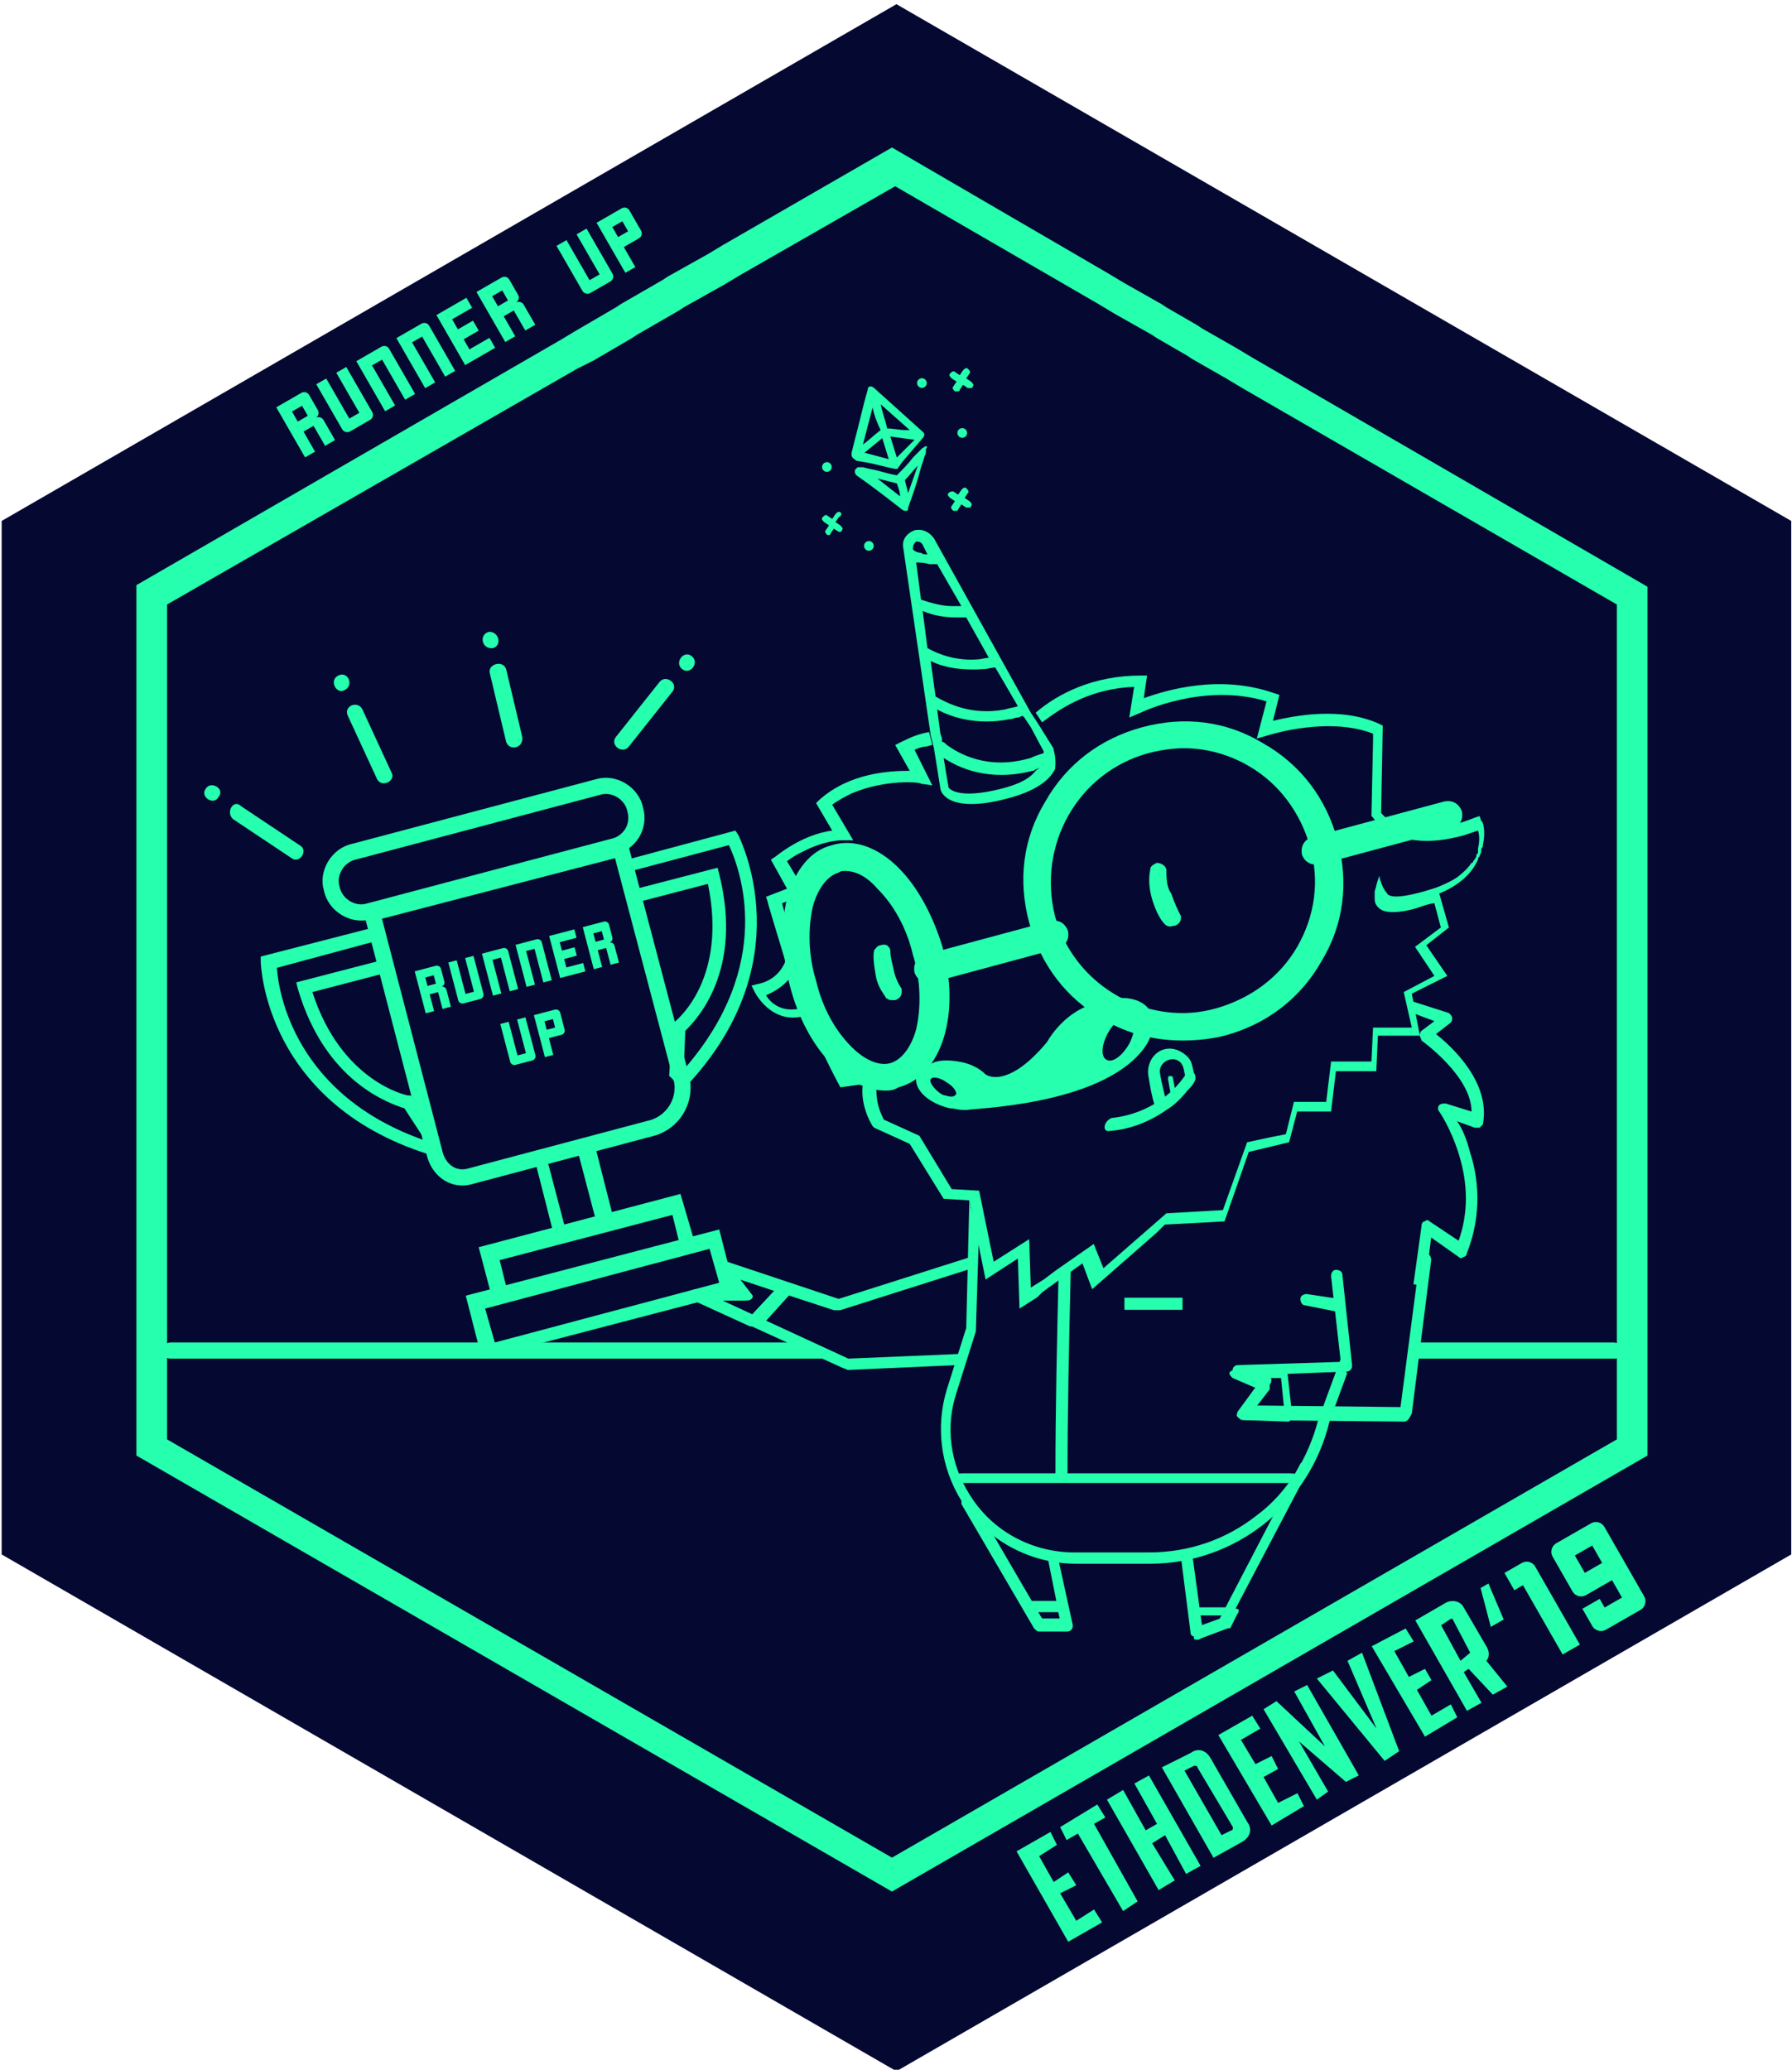 <svg enable-background="new 0 0 111 128.167" viewBox="0 0 111 128.167" xmlns="http://www.w3.org/2000/svg"><path d="m110.953 96.258-55.426 32-55.424-32v-63.999l55.424-32 55.426 32z" fill="#050932"/><g fill="#26ffad"><path d="m77.55 22.133-1-.6-2.1-1.2-.3-.2-1.9-1.1-.3-.2-2.3-1.3-1-.6-13.4-7.8-10.4 6-1 .6-2.5 1.4-.3.2-2.6 1.5-.3.2-2.4 1.4-1 .6-26.3 15.2v53.9l46.8 27 46.8-27v-53.8zm22.6 67-44.9 25.9-44.9-25.9v-51.7l25.4-14.6 1-.5 2.4-1.4.3-.2 2.6-1.5.3-.2 2.5-1.4 1-.6 9.6-5.5 12.6 7.3 1 .6 2.3 1.3.3.2 1.9 1.1.3.2 2.1 1.2 1 .6 23.2 13.4z"/><path d="m38.15 76.033-3.7 1-1.4-5.5 3.7-1zm-3.2-.2 1.9-.5-1-3.8-1.9.5z"/><path d="m43.15 77.333-12.6 3.3-.9-3.4 12.5-3.3zm-11.8 2.3 10.7-2.8-.4-1.6-10.7 2.8z"/><path d="m45.55 80.033-15.7 4.1-1-3.9 15.7-4.1zm-14.9 3.1 13.9-3.7-.6-2.1-13.9 3.7z"/><path d="m50.15 83.133h-39.6c-.6 0-.6 1 0 1h41.1c-.6-.2-1.1-.6-1.5-1z"/><path d="m99.95 83.133h-12.3v1h12.4c.6 0 .6-1-.1-1z"/><path d="m67.767 118.242-1.1.7-1-1.7 1-.5-.5-.8-.9.6-.9-1.6 1.1-.7-.4-.8-2.1 1.2 3.2 5.6 2.1-1.2z"/><path d="m69.567 118.342.9-.6-2.7-4.8.7-.4-.5-.8-2.3 1.4.4.8.7-.4z"/><path d="m74.367 115.542-3.2-5.6-.9.5 1.4 2.5-.7.4-1.4-2.5-1 .6 3.2 5.6 1-.6-1.4-2.3.8-.5 1.3 2.4z"/><path d="m71.967 109.442 3.2 5.6 1.8-1c.5-.3.6-.8.3-1.2l-2.3-4c-.3-.5-.8-.6-1.2-.3zm4.4 3.7c0 .1 0 .2-.1.2l-.6.3-2.3-4 .6-.3c.1 0 .2 0 .2.1z"/><path d="m78.067 107.042-.5-.8-2.1 1.2 3.3 5.6 2-1.2-.4-.8-1.2.6-.9-1.6.9-.5-.4-.8-1 .5-.9-1.5z"/><path d="m82.067 108.142-3-2.8-.8.5 3.3 5.6.7-.5-1.8-3.1 2.9 2.5.8-.4-3.2-5.6-.8.4z"/><path d="m83.467 102.842 1.8 4.2-2.7-3.6-1 .5 4.2 5.1.9-.6-2.3-6.1z"/><path d="m88.267 107.542 2-1.2-.4-.8-1.2.7-.9-1.6.9-.6-.4-.7-1 .5-.9-1.6 1.2-.6-.5-.8-2.1 1.1z"/><path d="m92.067 102.842c.2-.2.2-.6 0-.9l-1.4-2.4c-.2-.4-.7-.5-1.1-.3l-1.9 1.1 3.2 5.6.9-.5-1.1-1.9.3-.2 1.5 1.6.9-.5zm-1-.5-.6.5-1.2-2.2.6-.4h.1z"/><path d="m50.45 54.633c.1.2.2.4.4.5-.2-.1-.3-.3-.4-.5"/><path d="m45.75 51.733-.2-.3-6.7 1.8c0 .3-.1.5-.1.8l6.4-1.7c.7 1.5 2.9 7.4-2.8 13.9l.1-2.4c.7-.7 3.6-3.7 2.1-9.7l-.1-.4-5.4 1.4.2.8 4.6-1.2c1.2 5.8-1.8 8.3-2 8.5l-.2.1-.2 3.3c.3.2.5.6.7 1 7.8-7.9 3.6-15.8 3.6-15.9z"/><path d="m27.25 70.733-1.8-2.9h-.2s-4.1-.8-5.9-6.4l4.6-1.2-.2-.8-5.4 1.4.1.4c1.7 5.8 5.7 7.1 6.6 7.4l1.3 2c-8.1-2.8-9.1-9.2-9.2-10.7l6.3-1.7c-.1-.2-.1-.4-.2-.6 0-.1-.1-.2-.1-.2l-7 1.8v.3c0 .1.2 9 10.9 12.1.1-.3.1-.6.2-.9z"/><path d="m28.64 73.411c-.39 0-.772-.105-1.113-.315-.497-.305-.872-.809-1.055-1.42l-4.031-15.502 16.366-4.251 3.927 14.882c.264 1.565-.659 3.052-2.137 3.505l-.019.006-11.3 3c-.211.064-.426.095-.639.095zm-4.98-16.52 3.775 14.516c.107.357.327.661.614.837.285.175.617.211.958.11l11.306-3.002c.994-.31 1.615-1.313 1.444-2.337l-3.663-13.873z"/><path d="m22.374 57.004c-.413 0-.834-.116-1.211-.342-.575-.346-.978-.904-1.103-1.531-.168-.554-.077-1.221.262-1.785.347-.576.904-.978 1.531-1.103l15.069-3.993c.585-.177 1.253-.084 1.815.255.576.346.978.904 1.103 1.531.169.613.078 1.274-.264 1.828-.336.542-.886.927-1.512 1.057l-15.087 3.997c-.194.059-.397.087-.604.087zm15.155-7.84c-.114 0-.228.016-.336.049l-15.115 4.004c-.381.077-.698.31-.899.644-.194.323-.249.698-.15 1.028.082.397.315.714.65.915.322.193.695.248 1.027.149l15.146-4.011c.361-.072.68-.293.873-.605.194-.315.245-.696.142-1.073-.078-.385-.31-.702-.644-.903-.218-.13-.459-.198-.693-.198z"/><path d="m66.125 91.434h-.75c0-4.247.096-8.321.196-12.635l.004-.175.75.018-.004.175c-.102 4.309-.196 8.379-.196 12.617z"/><path d="m69.65 80.359h3.6v.75h-3.6z"/><g enable-background="new"><path d="m27.33 61.105c.07-.019.139-.008.204.031.062.036.102.091.122.163.06.231.151.577.273 1.041-.115.03-.288.076-.519.136-.06-.231-.151-.577-.273-1.041-.115.03-.289.076-.521.137.06.231.151.577.273 1.041-.115.03-.289.075-.519.136-.06-.23-.151-.577-.273-1.04-.029-.115-.075-.288-.136-.519-.03-.115-.068-.261-.114-.435-.045-.174-.099-.377-.159-.607.115-.03.288-.076.519-.136.174-.046.435-.114.783-.206.071-.019.139-.008.203.027.065.039.104.093.123.163.045.174.114.435.206.784.019.07.01.138-.026.203-.039.062-.094.103-.164.122zm-.329-.189c-.006-.021-.014-.052-.024-.093-.025-.096-.062-.239-.112-.43-.115.03-.289.076-.522.137.03.115.076.289.137.522.118-.031.292-.077.522-.137z"/><path d="m29.328 59.191c.137.52.342 1.301.615 2.341.019.073.011.14-.025.203-.039.065-.094.107-.164.126-.232.061-.58.152-1.041.273-.072.019-.141.01-.204-.029-.065-.036-.106-.09-.125-.163-.068-.259-.153-.584-.256-.975-.102-.39-.222-.846-.358-1.366.115-.03.287-.076.518-.136.122.462.304 1.155.547 2.083.119-.031.293-.077.523-.137-.122-.464-.305-1.158-.547-2.083.115-.03.287-.076.518-.136z"/><path d="m31.479 58.902c.138.522.343 1.304.615 2.344-.115.03-.287.076-.519.136-.122-.464-.304-1.158-.547-2.082-.115.03-.289.076-.522.137.122.463.304 1.157.547 2.082-.115.03-.288.076-.519.136-.076-.289-.171-.65-.284-1.083-.114-.433-.247-.94-.398-1.519.115-.03.287-.076.518-.136.175-.045.435-.114.784-.206.071-.019.139-.008.203.027.064.039.104.093.122.163z"/><path d="m33.56 58.356c.137.522.342 1.304.615 2.344-.115.03-.288.075-.519.136-.121-.464-.304-1.158-.546-2.082-.115.03-.289.076-.522.138.122.463.304 1.157.547 2.082-.115.03-.288.075-.519.136-.076-.289-.171-.65-.284-1.083-.114-.433-.247-.94-.398-1.519.115-.03.287-.075.518-.136.175-.046.435-.115.783-.206.071-.019.139-.008.203.027.065.039.105.093.123.164z"/><path d="m34.67 58.344c.06.231.106.404.138.522.349-.092.609-.16.783-.206.06.231.106.403.136.519-.348.092-.609.16-.783.206.06.231.106.404.137.522.465-.122.811-.213 1.042-.273.06.231.106.403.136.519-.461.121-.808.212-1.041.273-.231.06-.403.105-.519.136-.06-.231-.106-.403-.136-.519-.031-.118-.059-.22-.081-.307s-.042-.159-.057-.216c-.068-.262-.114-.435-.136-.519-.069-.262-.115-.435-.138-.522-.067-.259-.113-.432-.136-.519.261-.068.434-.114.518-.136.523-.137.87-.229 1.042-.273.067.259.113.432.137.519-.462.121-.809.212-1.042.273z"/><path d="m37.74 58.371c.071-.019.139-.008.204.031.064.036.103.091.122.163.06.231.152.577.273 1.041-.115.03-.287.076-.519.136-.06-.231-.151-.577-.273-1.041-.115.03-.289.076-.522.137.06.231.151.577.273 1.041-.115.03-.288.076-.519.136-.06-.231-.151-.577-.273-1.041-.03-.115-.075-.288-.136-.519-.03-.115-.068-.261-.114-.435s-.099-.377-.159-.607c.115-.03.287-.076.518-.136.175-.046.435-.114.784-.206.071-.019.139-.008.203.027.064.039.103.093.122.163.046.174.115.435.206.784.019.07.011.138-.026.203-.038.063-.093.103-.164.121zm-.328-.188c-.006-.021-.014-.052-.024-.093-.025-.096-.064-.239-.113-.43-.115.03-.289.076-.522.137.03.115.076.289.138.522.118-.031.292-.077.522-.137z"/></g><g enable-background="new"><path d="m32.548 62.998c.137.52.342 1.301.615 2.341.019.073.011.141-.026.203-.038.065-.093.107-.163.126-.232.06-.58.152-1.041.273-.073.019-.141.01-.204-.029-.065-.036-.106-.09-.126-.163-.067-.259-.152-.584-.256-.975-.102-.39-.222-.846-.358-1.366.115-.03.288-.076.519-.137.121.462.304 1.155.547 2.083.118-.03.292-.076.522-.137-.122-.464-.304-1.158-.547-2.083.115-.03.288-.076.519-.137z"/><path d="m34.698 62.709c.06.233.152.58.273 1.041.019.074.011.144-.025.207-.039.064-.094.104-.164.123-.174.045-.435.114-.783.205.06.231.151.577.273 1.041-.115.03-.288.076-.519.137-.03-.115-.068-.26-.114-.435-.045-.171-.098-.374-.159-.606-.03-.115-.075-.288-.136-.519-.031-.118-.077-.292-.138-.522-.03-.115-.075-.289-.136-.519.115-.03.287-.076.518-.137.175-.046.435-.114.783-.205.071-.019.139-.009.204.026.064.039.104.093.122.163zm-.835 1.058c.118-.03.292-.076.522-.137-.006-.021-.014-.052-.024-.093-.025-.096-.064-.239-.113-.43-.115.03-.289.076-.522.137.03.115.076.289.138.522z"/></g><g enable-background="new"><path d="m19.554 25.877c.084-.048.174-.059.272-.033.093.026.164.081.214.168.158.274.397.689.714 1.24-.137.079-.343.198-.617.356-.158-.275-.397-.689-.715-1.24-.137.079-.345.199-.622.358.158.274.397.689.714 1.24-.137.079-.343.198-.617.356-.158-.275-.397-.689-.715-1.24-.079-.138-.197-.344-.355-.618-.079-.138-.179-.31-.298-.518-.12-.207-.258-.447-.417-.723.138-.079.344-.198.618-.356.208-.12.519-.298.934-.538.084-.048.174-.06.27-.038.095.029.166.084.215.169.119.207.298.518.536.933.049.085.061.174.038.27-.027.094-.083.166-.167.214zm-.488-.128c-.014-.024-.035-.061-.062-.109-.066-.115-.166-.286-.296-.513-.138.079-.345.199-.622.358.079.137.198.345.357.622.141-.081.348-.2.623-.358z"/><path d="m21.449 22.725c.356.62.892 1.549 1.605 2.787.051.087.064.177.038.27-.026.098-.081.17-.165.219-.277.16-.691.398-1.24.714-.087.05-.178.061-.272.033-.096-.023-.169-.079-.219-.166-.178-.309-.4-.695-.668-1.16s-.58-1.007-.938-1.627c.138-.079.344-.197.618-.355.316.55.792 1.376 1.429 2.481.141-.081.348-.2.622-.358-.318-.553-.794-1.379-1.429-2.481.138-.079.344-.198.618-.356z"/><path d="m24.106 21.604c.358.622.894 1.552 1.607 2.791-.138.079-.344.198-.618.356-.317-.552-.794-1.379-1.429-2.481-.137.079-.344.199-.622.358.318.553.795 1.379 1.429 2.481-.138.079-.344.198-.618.356-.198-.345-.446-.775-.743-1.291-.297-.515-.644-1.117-1.041-1.808.138-.079.344-.198.618-.356.207-.119.519-.299.933-.538.084-.048.175-.06.27-.038.095.028.166.083.215.168z"/><path d="m26.587 20.176c.357.622.894 1.552 1.607 2.791-.138.079-.344.198-.618.356-.317-.552-.794-1.379-1.429-2.481-.137.079-.345.199-.622.358.318.553.794 1.379 1.429 2.481-.138.079-.344.198-.618.356-.198-.345-.446-.775-.743-1.291-.297-.515-.644-1.117-1.041-1.808.137-.079.343-.198.617-.356.208-.119.519-.298.934-.537.084-.048.174-.06.27-.038.095.028.166.084.215.169z"/><path d="m28.006 19.772c.158.275.278.482.358.622.414-.239.726-.418.933-.538.159.274.276.48.356.618-.415.239-.726.418-.934.538.158.274.277.481.359.622.551-.318.965-.556 1.239-.714.158.274.277.48.355.618-.549.316-.962.555-1.239.714-.275.158-.481.277-.619.356-.158-.275-.276-.48-.355-.618-.08-.141-.15-.262-.21-.365-.06-.104-.109-.19-.147-.257-.18-.311-.299-.517-.357-.618-.178-.31-.297-.518-.357-.622-.178-.308-.297-.515-.355-.618.31-.179.517-.298.617-.356.623-.358 1.036-.596 1.24-.714.178.309.297.515.356.618-.55.316-.963.555-1.24.714z"/><path d="m31.954 18.735c.084-.048.175-.059.272-.033.094.026.164.081.215.168.158.274.397.689.714 1.24-.138.079-.343.198-.618.356-.158-.275-.396-.689-.714-1.24-.138.079-.345.198-.622.358.158.274.397.689.714 1.24-.138.079-.343.198-.618.355-.158-.275-.396-.689-.714-1.24-.079-.138-.197-.344-.356-.618-.078-.138-.178-.31-.297-.518-.12-.207-.258-.447-.417-.723.138-.079.344-.197.618-.355.207-.12.519-.299.934-.538.084-.048.174-.06.27-.038.094.029.166.084.215.169.119.207.297.518.536.933.049.085.061.174.038.27-.027.094-.084.166-.168.214zm-.488-.128c-.014-.024-.034-.061-.062-.109-.066-.115-.165-.286-.295-.513-.138.079-.346.198-.623.358.08.137.199.345.358.622.14-.081.348-.2.622-.358z"/><path d="m36.331 14.154c.356.62.892 1.549 1.605 2.787.05.087.064.177.038.27-.026.098-.082.17-.166.219-.277.16-.69.398-1.24.714-.086.05-.177.061-.272.033-.096-.023-.168-.078-.219-.165-.177-.309-.399-.695-.668-1.16-.268-.465-.58-1.007-.936-1.627.138-.079.343-.198.618-.356.316.55.792 1.376 1.428 2.481.141-.081.348-.2.623-.358-.318-.553-.795-1.379-1.429-2.481.137-.079.343-.198.618-.356z"/><path d="m38.988 13.034c.159.276.398.69.714 1.239.05.088.062.178.039.273-.027.095-.083.167-.167.215-.208.119-.519.298-.934.538.158.274.397.689.714 1.24-.137.079-.343.197-.617.355-.079-.138-.179-.31-.298-.518-.118-.204-.257-.445-.417-.723-.079-.138-.197-.344-.355-.618-.08-.14-.2-.347-.358-.622-.079-.137-.197-.343-.356-.618.138-.079.344-.198.618-.355.208-.12.519-.299.934-.538.084-.048.174-.06.27-.038.095.029.166.084.215.169zm-.704 1.647c.141-.081.348-.2.623-.358-.014-.024-.035-.061-.062-.109-.066-.115-.166-.286-.296-.513-.138.079-.345.198-.622.358.079.137.198.345.357.622z"/></g><path d="m92.197 98.057.946 2.228-.8.458-.634-2.406z"/><g enable-background="new"><path d="m95.097 97.014c.615 1.076 1.537 2.686 2.764 4.826-.238.137-.594.34-1.069.612-.546-.954-1.365-2.384-2.456-4.289-.121.069-.301.172-.537.308-.066-.116-.151-.264-.254-.443-.102-.179-.223-.387-.358-.625.237-.136.594-.34 1.068-.612.15-.086.308-.108.474-.067.162.048.285.146.369.291z"/><path d="m99.086 99.006c.066.116.168.295.308.537.241-.138.601-.344 1.075-.615-.139-.242-.344-.602-.615-1.076-.359.206-.894.512-1.607.92-.149.086-.305.107-.465.065-.168-.046-.295-.144-.381-.294-.136-.237-.307-.536-.512-.894s-.443-.775-.716-1.25c-.083-.145-.102-.303-.057-.47.044-.16.14-.283.29-.369.475-.273 1.19-.682 2.144-1.228.145-.083.301-.103.466-.062.163.048.286.144.369.291.546.954 1.365 2.384 2.456 4.287.086.151.107.306.062.466-.045.168-.141.294-.285.377-.48.274-1.195.684-2.144 1.228-.15.086-.307.104-.471.057-.164-.041-.289-.136-.375-.287-.137-.237-.34-.593-.612-1.068.237-.136.594-.34 1.069-.611zm.155-2.223c-.024-.044-.061-.106-.108-.189-.113-.199-.283-.494-.508-.888-.238.137-.596.342-1.076.616.137.237.342.597.617 1.076.241-.139.6-.344 1.075-.616z"/></g><path d="m44.75 80.533h1.3c.2 0 .3-.1.4-.2s.1-.2 0-.3l-.6-.8 5.8 1.9h.4l8.5-2.7c-.1-.2-.1-.5-.1-.7l-8.5 2.7-6.9-2.3c-.2-.1-.4 0-.5.1s-.2.3-.1.4l.9 1.2h-2.2c-.2 0-.4.1-.5.2s0 .3.2.4l9.4 4.3c.1 0 .2.1.3.1l6.7-.3c.1-.2.3-.5.4-.7l-7.1.3z"/><path d="m46.65 82.133c-.1 0-.2 0-.2 0l-3.5-1.6c-.2-.1-.2-.2-.2-.3s.2-.2.4-.2h2.3l-.9-1.2c-.1-.1-.1-.3.1-.4.1-.1.3-.1.5-.1l3.7 1.3c.1 0 .2.1.2.2s0 .2-.1.3l-1.9 2.1c-.1-.1-.2-.1-.4-.1zm-2-1.6 1.9.9 1.4-1.5-2.1-.7.7.9c.1.1.1.2 0 .3s-.2.1-.4.1z"/><path d="m64.85 96.233.8 4h-1.1l-3.5-6c-.6-.4-.9-1-1.2-1.6-.1 0-.1 0-.2.1s-.1.3-.1.4l4.5 7.7c.1.1.2.2.3.2h1.7c.1 0 .2 0 .3-.1s.1-.2.1-.3l-.9-4.1c-.3-.2-.5-.2-.7-.3z"/><path d="m88.95 64.033.9-.7c.1-.1.1-.2.1-.3s-.1-.2-.2-.3l-2.5-.8v.7l1.6.6-.8.6c-.1.1-.1.2-.1.3s.1.2.1.3c0 0 3.1 2.2 3.1 4.4l-1.6-.5c-.1 0-.3 0-.4.1s-.1.3 0 .4c0 0 .7 1 1.2 2.6.6 1.9.6 3.7 0 5.4l-1.8-1.2c-.1-.1-.2-.1-.3 0-.1 0-.2.1-.2.3l-.5 3.6c.2 0 .5.1.7.2l.4-3.1 1.7 1.2c.1.1.2.1.3 0 .1 0 .2-.1.2-.2 1-2.5.7-4.8.2-6.3-.2-.8-.5-1.5-.8-1.9l1.1.4h.3l.2-.2c.5-2.6-1.9-4.8-2.9-5.6z"/><path d="m83.05 84.133-1.4 3.8c-.6 2.3-1.9 4.5-3.8 5.9-1.9 1.5-4.2 2.3-6.7 2.3h-4.6c-2.6 0-5.1-1.3-6.5-3.6-1.2-1.9-1.5-4.2-.8-6.3l1.2-3.8v-.1l.2-6.4c-.4-.6-.6-1.2-.6-1.9l-.2 8.2-1.2 3.8c-.7 2.3-.4 4.8.9 6.9 1.5 2.4 4.2 3.9 7.1 3.9h4.6c2.6 0 5.1-.9 7.1-2.5s3.4-3.8 4-6.3l1.1-3c-.2-.2-.3-.5-.4-.9z"/><path d="m81.05 90.533c-.2-.1-.4 0-.5.1l-5 9.6-1.1.4-.6-4.4c-.2.1-.4.1-.7.2l.6 4.7c0 .1.1.2.2.2h.2.1l1.6-.6c.1 0 .1-.1.2-.2l5.1-9.7c.2 0 .1-.2-.1-.3z"/><path d="m86.95 88.033-9.9-.1c-.1 0-.2-.1-.3-.2s0-.3 0-.4l1.1-1.5-1.3-.6c-.1-.1-.2-.2-.2-.4s.2-.3.3-.3l6.4-.2-.6-5.3c0-.2.1-.4.3-.4s.4.1.4.3l.6 5.6c0 .1 0 .2-.1.3s-.2.1-.2.1l-5.2.2.3.1c.1 0 .2.1.2.2s0 .2-.1.3l-.9 1.3 9 .1 1.2-9.2c0-.2.2-.3.4-.3s.3.2.3.4l-1.2 9.5c-.2.4-.3.5-.5.5z"/><path d="m82.85 81.233-2-.4c-.2 0-.3-.2-.3-.4s.2-.3.4-.3l2 .3c.2 0 .3.2.3.4-.1.3-.2.4-.4.4z"/><path d="m66.05 100.833h-1.7c-.1 0-.2-.1-.3-.2l-.6-1c-.1-.1-.1-.2 0-.3s.2-.2.3-.2h2.1c.1 0 .3.1.3.2l.2 1c0 .1 0 .2-.1.3 0 .2-.1.2-.2.2zm-1.5-.6h1.1l-.1-.4h-1.3z"/><path d="m74.25 101.533c-.1 0-.1 0-.2 0s-.1-.1-.1-.2l-.2-1.5c0-.1 0-.2.1-.2.1-.1.1-.1.2-.1h2.3c.1 0 .2.1.3.1s.1.2 0 .3l-.4.8c0 .1-.1.1-.2.1l-1.6.6c-.2.1-.2.1-.2.1zm.1-1.5.1.7 1.2-.4.2-.3z"/><path d="m91.75 50.833-.1-.3-.3.1c-4 1.6-5.5.1-5.8-.3l.1-5.4-.2-.1c-2.4-1.1-5.3-.5-6.6-.2l.4-1.6-.3-.1c-3.4-1.2-6.7-.2-8.1.3l.2-1.4h-.4c-2.9 0-5.1 1.1-6.5 2.3l.2.3.2.3c1.3-1 3.1-2.1 5.7-2.2l-.3 1.9.7-.3s3.9-1.9 7.8-.7l-.6 2.3.7-.2s3.7-1.2 6.5-.1v.4l-.1 4.7.1.1s.4.6 1.2 1c.9.4 2.2.7 4.4.1.3-.1.6-.2.9-.3.1.3.1.7 0 1.1v.2c0 .1 0 .1-.1.2v.1s-.1.2-.2.3c0 0 0 .1-.1.1-.2.3-.5.6-.9.9-.3.2-.7.4-1.2.6l-.3.1c-.3.1-2.2.7-2.7.4-.1 0-.1-.1-.2-.2s-.1-.2-.2-.3c0-.1-.1-.2-.1-.3-.1-.2-.1-.4-.1-.4s-.1.2-.2.6c0 .1-.1.3-.1.4v.4c0 .3.1.5.4.7.5.3 1.7.1 2.5-.2.3-.1.6-.2.8-.2l.4 1.5-1.6 1.2 1.2 1.8-1.9 1 .5 2.2h-2.4l-.1 2.1h-2.5l-.3 2.5h-2l-.5 2-1 .2-1.4.3-1.5 4.2-3.5.2-3.9 3.4-.6-1.5-2.3 1.6-.4.3-.4.3-.8.5-.1-3-2.2 1.4-.9-4.4-1.7-.1-2-3.3-2.2-1c-.7-1.3-.4-2.4-.4-2.5l.2-.6-2 .2c-1.1-2.1-2.2-4.9-3-7.2 0-.1 0-.1 0-.1h-.1c-.5-1.5-.9-2.7-1-3.2l1.5-.6-1.2-2c.5-.4 1-.6 1.4-.8.9-.4 1.7-.5 2-.5h.7l-1.3-2.2c.4-.3.8-.5 1.2-.7 2.1-.9 4.3-.7 4.3-.6l.7.1-1.1-2.2c.2-.1.5-.2.7-.2.1 0 .3-.1.4-.1l-.1-.4c-.1 0-.2 0-.4.1.1 0 .2-.1.4-.1l-.1-.4c-.6.1-1.1.3-1.7.6l-.4.2.9 1.6c-1.2 0-3.7.1-5.6 1.8l-.2.2 1 1.7c-.8.1-2.1.5-3.5 1.6l-.3.2 1 1.8-1.3.5.1.3c0 .1.5 1.7 1.1 3.7-.2.5-.7 1.2-1.7 1.4l-.4.1.2.4s1 2 3 1.5c.1 0 .1 0 .2-.1.6 1.5 1.3 3 2 4.3l.1.2 1.4-.2c-.1.6 0 1.6.6 2.6l.1.1 2.2 1 2.1 3.4 1.6.1 1 4.9 2-1.3.1 3.1 1.1-.7.2-.2.1-.1.4-.3 2.1-1.5.6 1.6 4-3.5.5-.5 3.7-.2 1.5-4.3 2.5-.6.5-1.9h2.1l.3-2.5h2.5l.1-2.2h2.6l-.5-2.6 2.2-1.1-1.3-1.9 1.4-1.1-.4-1.4-.2-.7c1.2-.5 2-1.2 2.4-2.1 0-.1 0-.1.1-.2 0-.1.1-.2.1-.3 0-.1 0-.2.1-.3v-.1c.2-.9 0-1.5-.1-1.5zm-44.3 10.8c.7-.3 1.2-.7 1.5-1.1.2.6.4 1.2.7 1.9-1.2.3-1.9-.3-2.2-.8z"/><path d="m65.25 46.333-.5-.8-.5-.8-.2-.3-.2-.3-6-10.8c-.3-.4-.7-.6-1.2-.5-.5.2-.8.6-.7 1.1l1.7 11.6.1.4.1.4.4 2.5c0 .2.5 1.6 4.2.6 1.5-.4 2.5-1 2.9-1.8.1-.7-.1-1.2-.1-1.3zm-3.2 2.5c-2.7.7-3.3 0-3.3-.1l-.3-1.8c.9.6 2.8 1.5 5.5.8.1 0 .1 0 .2-.1.1 0 .1 0 .2-.1 0 .1-.1.1-.2.2-.3.4-.9.8-2.1 1.1zm-5.5-14.9c0-.2.1-.3.2-.4.1 0 .3 0 .4.2l.3.6c-.1 0-.3 0-.4-.1-.2 0-.4-.1-.5-.2zm1 1h.5l1.5 2.6c-.2 0-.4 0-.6 0-.6 0-1.3-.2-1.9-.4l-.3-2.3c.2 0 .5 0 .8.1zm1.7 3.3h.6l1.4 2.5c-.2 0-.5.1-.7.1-1.3.1-2.4-.3-3.1-.7l-.3-2.3c.7.3 1.4.4 2.1.4zm1.7 3.2c.2 0 .5-.1.7-.1l1.4 2.4c-.3.1-.5.1-.8.2-2.1.4-3.6-.4-4.3-.8l-.3-2.2c.8.4 1.9.6 3.3.5zm-2.7 4-.2-1.5c.9.5 2.5 1 4.5.6.2 0 .3-.1.5-.1.1 0 .2-.1.3-.1l.1.1.2.3.2.3.8 1.5v.1c-.3.1-.6.2-.8.3-2.7.8-4.5-.3-5.2-.8-.1-.1-.2-.2-.3-.2v-.2z"/><path d="m73.25 64.433c-1.7 0-3.4-.4-4.9-1.3-2.3-1.3-3.9-3.4-4.6-6s-.4-5.2 1-7.5c1.3-2.3 3.4-3.9 6-4.6s5.2-.4 7.5 1c2.3 1.3 3.9 3.4 4.6 6 .7 2.6.4 5.2-1 7.5-1.3 2.3-3.4 3.9-6 4.6-.8.2-1.7.3-2.6.3zm.1-18.1c-.7 0-1.4.1-2.2.3-4.4 1.2-6.9 5.7-5.8 10.1 1 3.6 4.3 6 7.9 6 .7 0 1.4-.1 2.1-.3 2.1-.6 3.9-1.9 5-3.8s1.4-4.1.8-6.2-1.9-3.9-3.8-5c-1.2-.7-2.6-1.1-4-1.1z"/><path d="m54.85 67.533c-2.4 0-4.9-2.6-5.9-6.4-.5-1.9-.6-3.9-.2-5.5.5-1.8 1.5-3 2.8-3.3 1.3-.4 2.8.1 4.1 1.4 1.2 1.2 2.1 2.9 2.7 4.8 1.2 4.2 0 8.1-2.7 8.8-.3.2-.6.2-.8.2zm-2.5-13.6c-.1 0-.3 0-.4.1-.7.2-1.3 1-1.6 2.1-.3 1.3-.3 3 .2 4.6.4 1.7 1.2 3.1 2.2 4.1.8.8 1.7 1.2 2.4 1s1.3-1 1.6-2.1c.3-1.3.3-3-.2-4.6-.4-1.7-1.2-3.1-2.2-4.1-.6-.7-1.3-1.1-2-1.1z"/><path d="m57.45 60.833c-.4 0-.7-.3-.8-.6-.1-.5.1-.9.6-1.1l7.8-2.1c.5-.1.9.1 1.1.6.1.5-.1.9-.6 1.1l-7.8 2.1c-.2 0-.2 0-.3 0z"/><path d="m81.45 53.533c-.4 0-.7-.3-.8-.6-.1-.5.1-.9.6-1.1l8.2-2.2c.5-.1.9.1 1.1.6.1.5-.1.9-.6 1.1l-8.2 2.2c-.1-.1-.2 0-.3 0z"/><path d="m70.85 64.933c.6-.8.7-1.7.4-2.3-.6-1.1-2.6-1.1-4.4-.1-.9.5-1.6 1.3-2 2-2.5 3-3.8 2-3.8 2-.4-.4-1-.7-1.7-.8-.6-.1-1.2-.1-1.6.1-.5.2-.9.5-1 .9-.1.8.8 1.6 2.1 1.9.3 0 .5.1.8.1h.3c0-.1 8.2-.2 10.9-3.8zm-2.2-1c.4-.7 1-1.2 1.4-1 .3.2.3.9-.1 1.7-.4.7-1 1.2-1.4 1s-.3-1 .1-1.7zm-9.5 3.9c0 .1 0 .1 0 0-.1.1-.3.1-.6 0-.1 0-.3-.1-.4-.2-.4-.3-.6-.7-.5-.8.1-.2.6-.1 1 .2.5.3.7.7.5.8z"/><path d="m76.95 87.933c-.1 0-.2-.1-.3-.2s0-.2 0-.3l1.1-1.5-1.4-.6c-.1-.1-.2-.2-.2-.3s.2-.2.3-.2l3-.1c.2 0 .3.1.3.3l.3 2.7c0 .1 0 .2-.1.2-.1.1-.1.1-.2.1zm1-2.6.5.2c.1 0 .1.1.2.2v.3l-1 1.3h1.9l-.2-2z"/><path d="m68.75 70.033c1.3-.1 2.5-.6 3.5-1.3.5-.3.9-.7 1.3-1.2.2-.2.4-.4.5-.7 0-.1 0-.3-.1-.4-.1-.4-.1-.7-.4-1s-.7-.5-1.1-.5c-.9 0-1.5.9-1.3 1.8.1.6.2 1.2.4 1.8.1.4.7.2.7-.2-.1-.6-.3-1.2-.4-1.9-.1-.6.7-1.1 1.2-.7.3.2.3.7.4 1.1 0-.1 0-.2 0-.3-1 1.5-2.7 2.5-4.6 2.7-.5.2-.6.9-.1.8z"/><path d="m53.05 28.533.6.1c.6.1 1.2.3 1.8.4h.1s.1 0 .1-.1c.1-.1.2-.3.3-.4l1.2-1.4s.1-.1.1-.2 0-.1-.1-.2c-1-.9-2-1.8-3-2.7 0 0-.1-.1-.2-.1h-.1c-.1.1-.1.1-.1.2-.3 1-.5 2-.8 3.1l-.2.8v.2c.1.2.2.2.3.3zm1.5-3.5 1.8 1.6h-.3c-.3 0-.7-.1-1.1-.1-.1-.5-.3-1-.4-1.5zm1 3.3-.4-1.3 1.5.2zm-1.5-3.1c.1.5.3 1 .5 1.4-.4.3-.7.6-1.1.9zm.6 1.9.4 1.3-1.5-.4z"/><path d="m57.35 27.633c-.1 0-.1.1-.2.1l-.6.6c-.3.4-.6.7-1 1.1-.6-.1-1.1-.3-1.7-.4l-.4-.1c-.1 0-.1 0-.2 0s-.2 0-.2.1c-.1 0-.1.1-.1.2s.1.2.1.2c1 .7 1.9 1.4 2.8 2.1 0 0 .1.1.2.1h.1c.1 0 .1-.1.1-.2.3-.8.6-1.7.8-2.5l.2-.6c0-.1.1-.2.1-.3s0-.2 0-.2c.1-.2.1-.2 0-.2zm-1.1 2.9-.2-.8c.3-.3.5-.6.8-.9zm-.7-.6c.1.3.2.5.2.8l-1.4-1.1c.4.1.8.2 1.2.3z"/><ellipse cx="59.616" cy="26.838" rx=".3" ry=".3" transform="matrix(.971 -.238 .238 .971 -4.671 14.94)"/><ellipse cx="53.829" cy="33.831" rx=".3" ry=".3" transform="matrix(.971 -.238 .238 .971 -6.499 13.765)"/><path d="m52.05 31.733c-.1-.1-.2 0-.3.1l-.2.3-.3-.2c-.1-.1-.2 0-.3.1s0 .2.1.3l.3.2-.2.3c-.1.1 0 .2.1.3h.1s.1 0 .1-.1l.2-.3.3.2h.1s.1 0 .1-.1c.1-.1 0-.2-.1-.3l-.3-.2.2-.3c.2-.1.2-.3.1-.3z"/><path d="m59.85 23.433.2-.3c.1-.1 0-.2-.1-.3s-.2 0-.3.1l-.2.3-.3-.2c-.1-.1-.2 0-.3.1s0 .2.1.3l.3.2-.2.3c-.1.1 0 .2.1.3h.2s.1 0 .1-.1l.2-.3.3.2h.2s.1 0 .1-.1c.1-.1 0-.2-.1-.3z"/><path d="m58.75 30.533c-.1.1 0 .2.1.3l.3.2-.2.3c-.1.1 0 .2.1.3h.2s.1 0 .1-.1l.2-.3.3.2h.2s.1 0 .1-.1c.1-.1 0-.2-.1-.3l-.3-.2.2-.3c.1-.1 0-.2-.1-.3s-.2 0-.3.1l-.2.3-.3-.2c-.1 0-.2 0-.3.1z"/><ellipse cx="57.117" cy="23.745" rx=".3" ry=".3" transform="matrix(.971 -.238 .238 .971 -4.007 14.258)"/><ellipse cx="51.229" cy="28.944" rx=".3" ry=".3" transform="matrix(.971 -.238 .238 .971 -5.412 13.007)"/><path d="m72.75 68.033c-.1 0-.2-.1-.2-.1l-.2-1.1c0-.1 0-.2.1-.2s.2 0 .2.1l.2 1.1c.1 0 .1.1-.1.2z"/><path d="m55.15 58.833c-.1-.3-.3-.4-.6-.3-.2 0-.3.2-.4.3-.1.4 0 1 .1 1.6s.4 1 .6 1.3c0 0 0 .1.1.1.1.1.2.1.4.1h.1c.3-.1.4-.3.4-.5 0 0 0 0 0-.1 0 0 0 0 0-.1-.2-.3-.4-.7-.5-1.2s-.2-.7-.2-1.2z"/><path d="m72.25 53.833c-.1-.3-.4-.4-.6-.4-.2.1-.4.2-.4.4-.1.5-.1 1.1.1 1.8s.5 1.3.8 1.6c.1.1.3.2.5.1h.1c.3-.1.4-.3.4-.5v-.1c-.2-.4-.4-.8-.6-1.4-.3-.4-.3-1-.3-1.5 0 .1 0 .1 0 0z"/><path d="m79.85 91.233h-20.2c-.9 0-.9.6 0 .6h20.2c1 0 1-.6 0-.6z"/><path d="m40.85 42.233-2.7 3.4c-.4.5.4 1.1.8.6l2.7-3.4c.4-.5-.4-1.1-.8-.6z"/><path d="m42.85 40.633c-.5-.4-1.1.4-.6.8s1.1-.4.6-.8z"/><path d="m30.35 41.733 1 4.2c.2.6 1.1.4 1-.3l-1-4.2c-.2-.6-1.2-.3-1 .3z"/><path d="m30.25 39.133c-.6.2-.4 1.1.3 1 .6-.2.3-1.1-.3-1z"/><path d="m21.55 44.333 1.8 3.9c.3.6 1.2.1.9-.4l-1.8-3.9c-.3-.6-1.2-.2-.9.4z"/><path d="m20.95 41.833c-.6.3-.1 1.2.4.9.6-.3.2-1.2-.4-.9z"/><path d="m14.45 50.733 3.6 2.4c.5.4 1.1-.5.5-.8l-3.6-2.4c-.5-.5-1 .4-.5.8z"/><path d="m12.75 48.833c-.4.5.5 1.1.8.5.4-.5-.5-1-.8-.5z"/></g></svg>